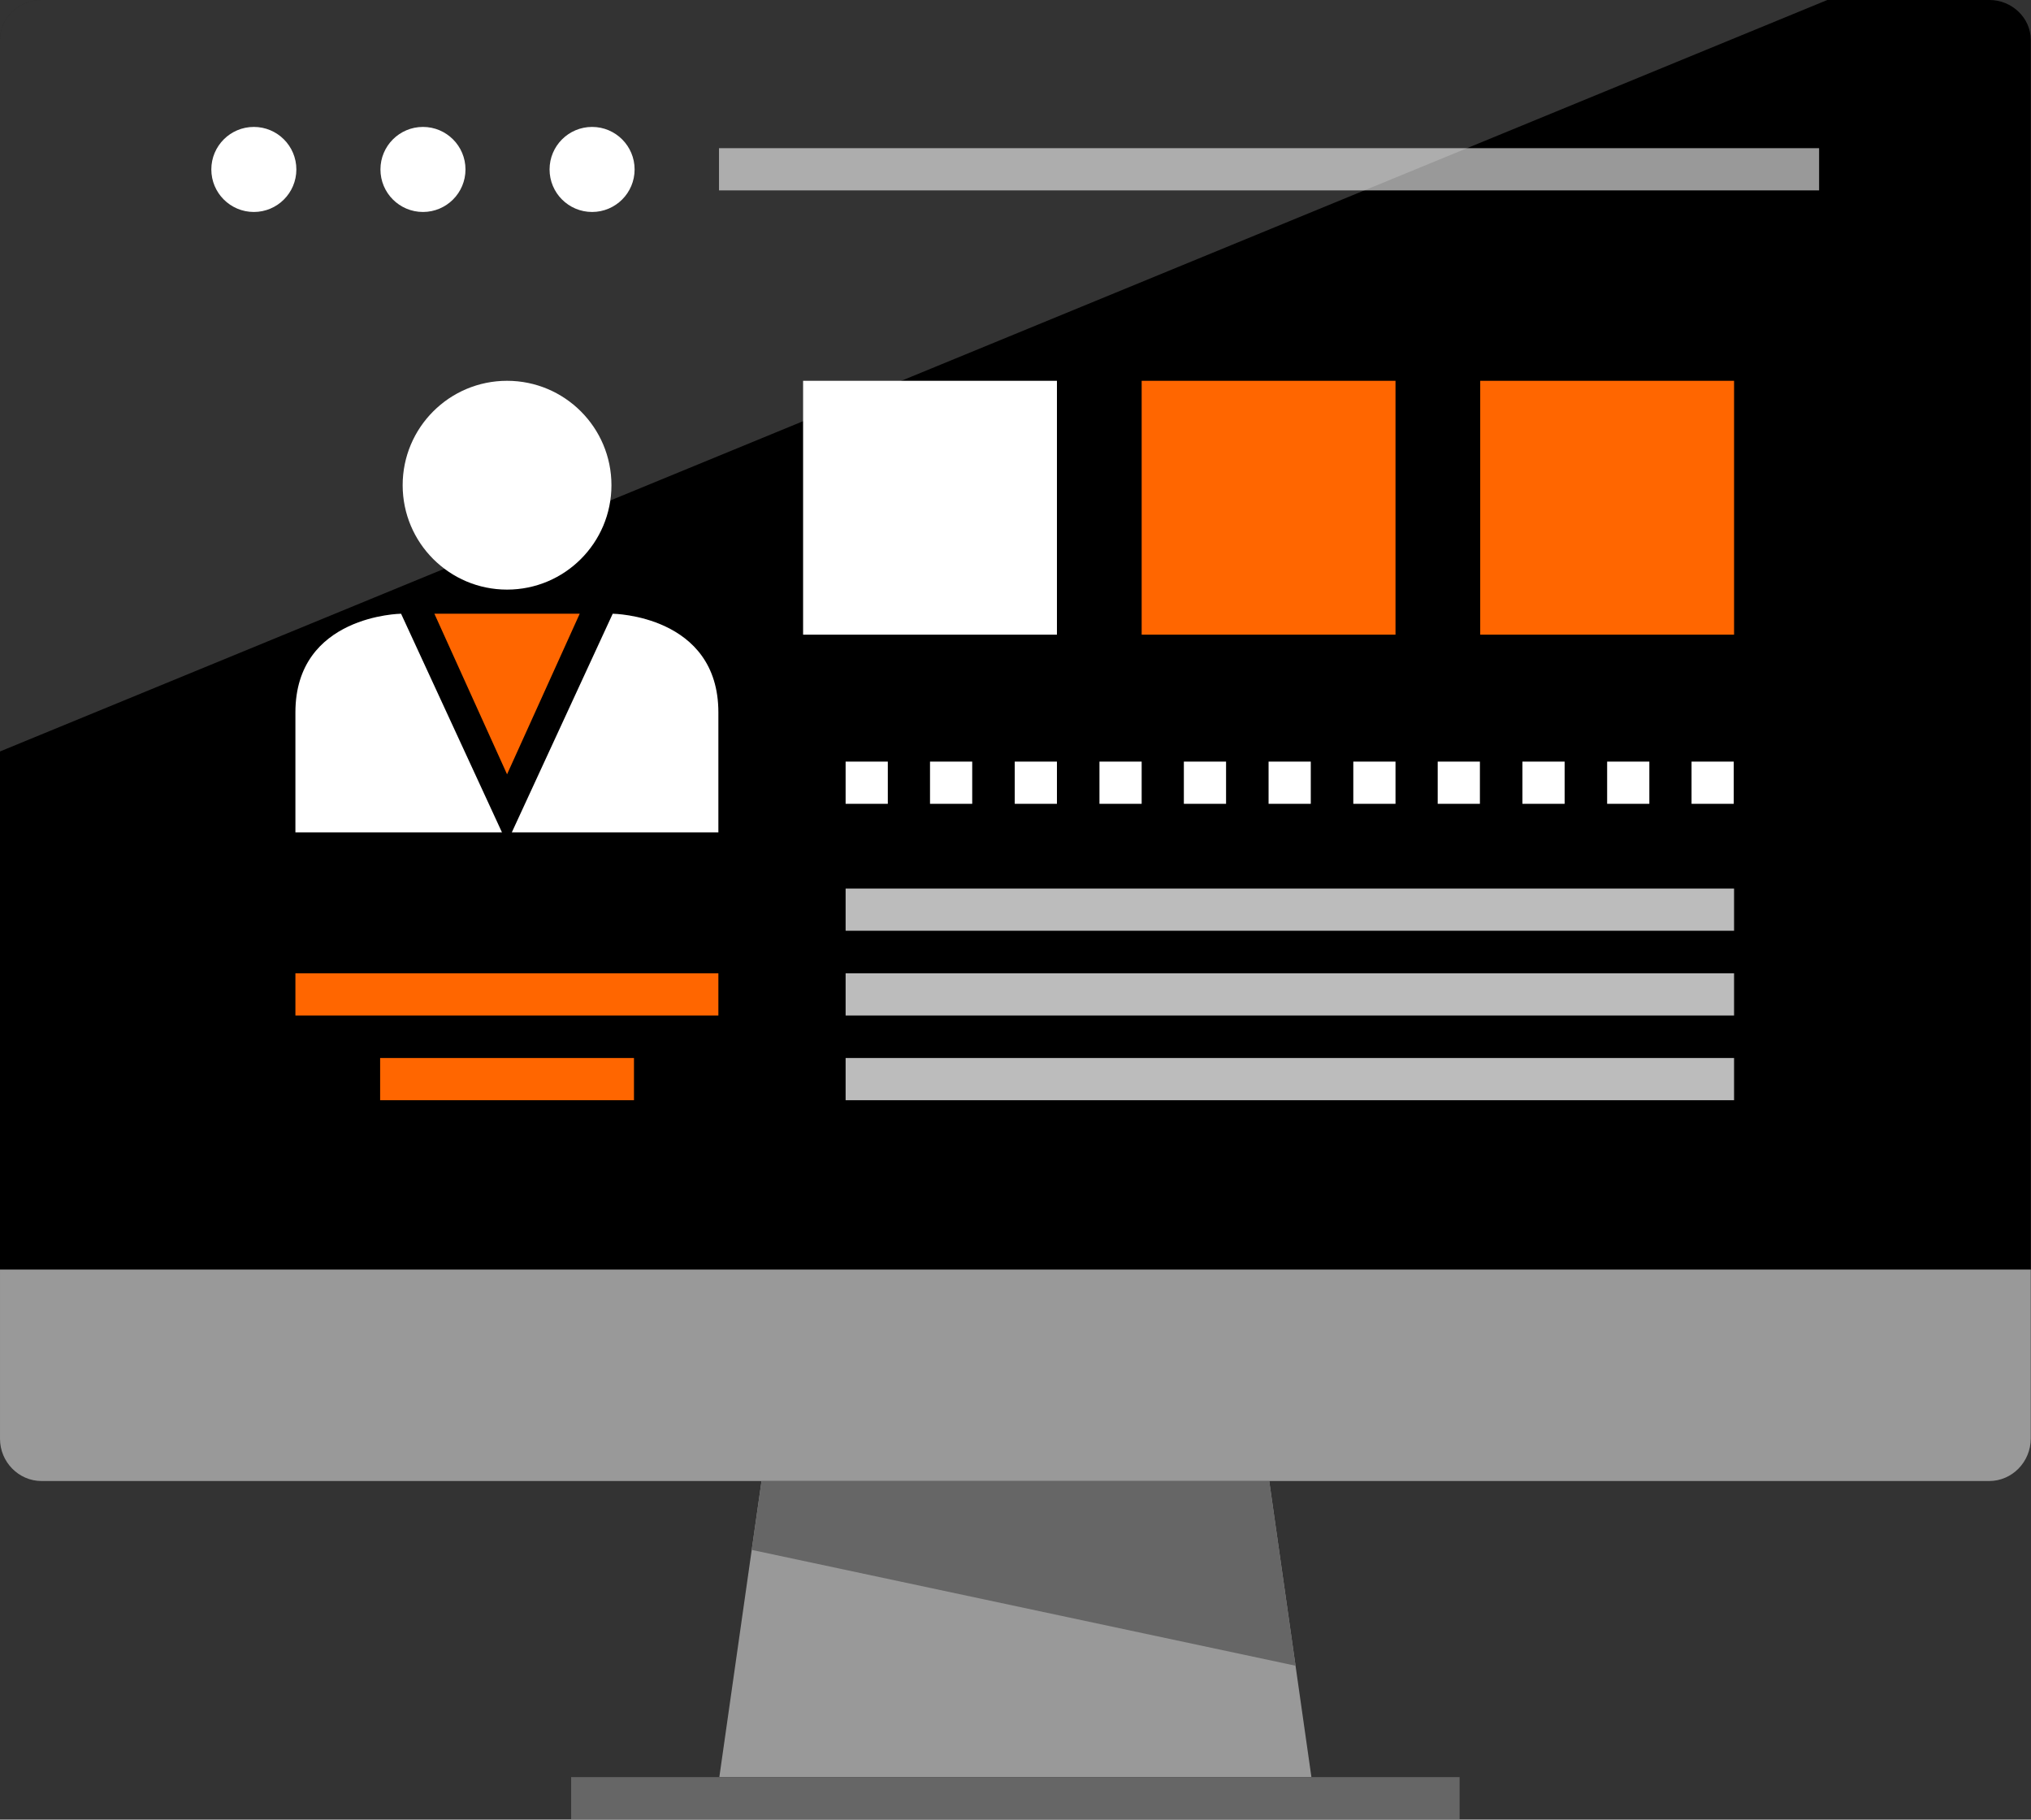 <?xml version="1.0" encoding="utf-8"?>
<!-- Uploaded to: SVG Repo, www.svgrepo.com, Generator: SVG Repo Mixer Tools -->
<svg width="111.63px" height="100px" version="1.1" viewBox="0 0 111.63 100" xml:space="preserve" xmlns="http://www.w3.org/2000/svg">
<rect x="0" y="0" width="111.63" height="100" fill="#333333" stroke="none"/>
<g transform="matrix(.218 0 0 .218 0 -5.817)"><path d="m0 346.68v-310c0-5.44 4.72-10 10.48-10h491.12c5.68 0 10.4 4.56 10.4 10v310z"/><g fill="#999">
	<path d="m512 346.68v42.64c0 5.92-4.72 10.72-10.48 10.72h-491.04c-5.76 0-10.48-4.8-10.48-10.64v-42.64h512z"/>
	<polygon points="320 400.04 330.64 474.68 181.36 474.68 192 400.04"/>
</g><g fill="#666">
	<polygon points="189.52 417.4 192 400.04 320 400.04 326.64 446.6"/>
	<rect x="144" y="474.68" width="224" height="10.64"/>
</g><g fill="#fff">
	<circle cx="149.28" cy="69.4" r="10.72"/>
	<circle cx="106.64" cy="69.4" r="10.72"/>
	<circle cx="64" cy="69.4" r="10.72"/>
</g><rect x="181.28" y="64.04" width="277.36" height="10.64" fill="#999"/><g fill="#bcbcbc">
	<rect x="213.2" y="250.68" width="224" height="10.64"/>
	<rect x="213.2" y="272.04" width="224" height="10.64"/>
	<rect x="213.2" y="293.4" width="224" height="10.64"/>
</g><g fill="#fff">
	<rect x="213.2" y="218.68" width="10.64" height="10.64"/>
	<rect x="234.48" y="218.68" width="10.64" height="10.64"/>
	<rect x="255.84" y="218.68" width="10.64" height="10.64"/>
	<rect x="277.2" y="218.68" width="10.64" height="10.64"/>
	<rect x="298.48" y="218.68" width="10.64" height="10.64"/>
	<rect x="319.84" y="218.68" width="10.64" height="10.64"/>
	<rect x="341.2" y="218.68" width="10.64" height="10.64"/>
	<rect x="362.48" y="218.68" width="10.64" height="10.64"/>
	<rect x="383.84" y="218.68" width="10.64" height="10.64"/>
	<rect x="405.2" y="218.68" width="10.64" height="10.64"/>
	<rect x="426.48" y="218.68" width="10.64" height="10.64"/>
	<circle cx="127.84" cy="149" r="26.32"/>
	<path d="m126.56 236.52-25.44-55.12s-26.64 0.32-26.64 24.88v30.24h52.08z"/>
	<path d="m129.04 236.52 25.44-55.12s26.64 0.32 26.64 24.88v30.24h-52.08z"/>
</g><polygon points="146.16 181.4 127.84 181.4 109.52 181.4 127.84 221.88" fill="#f60"/><rect x="202.48" y="122.68" width="64" height="64" fill="#fff"/><g fill="#f60">
	<rect x="287.84" y="122.68" width="64" height="64"/>
	<rect x="373.2" y="122.68" width="64" height="64"/>
	<rect x="74.48" y="272.04" width="106.64" height="10.64"/>
	<rect x="95.84" y="293.4" width="64" height="10.64"/>
</g><path d="m460.72 26.68h-450.24c-5.76 0-10.48 4.56-10.48 10v179.44z" enable-background="new" fill="#fff" opacity=".2"/></g>
</svg>
